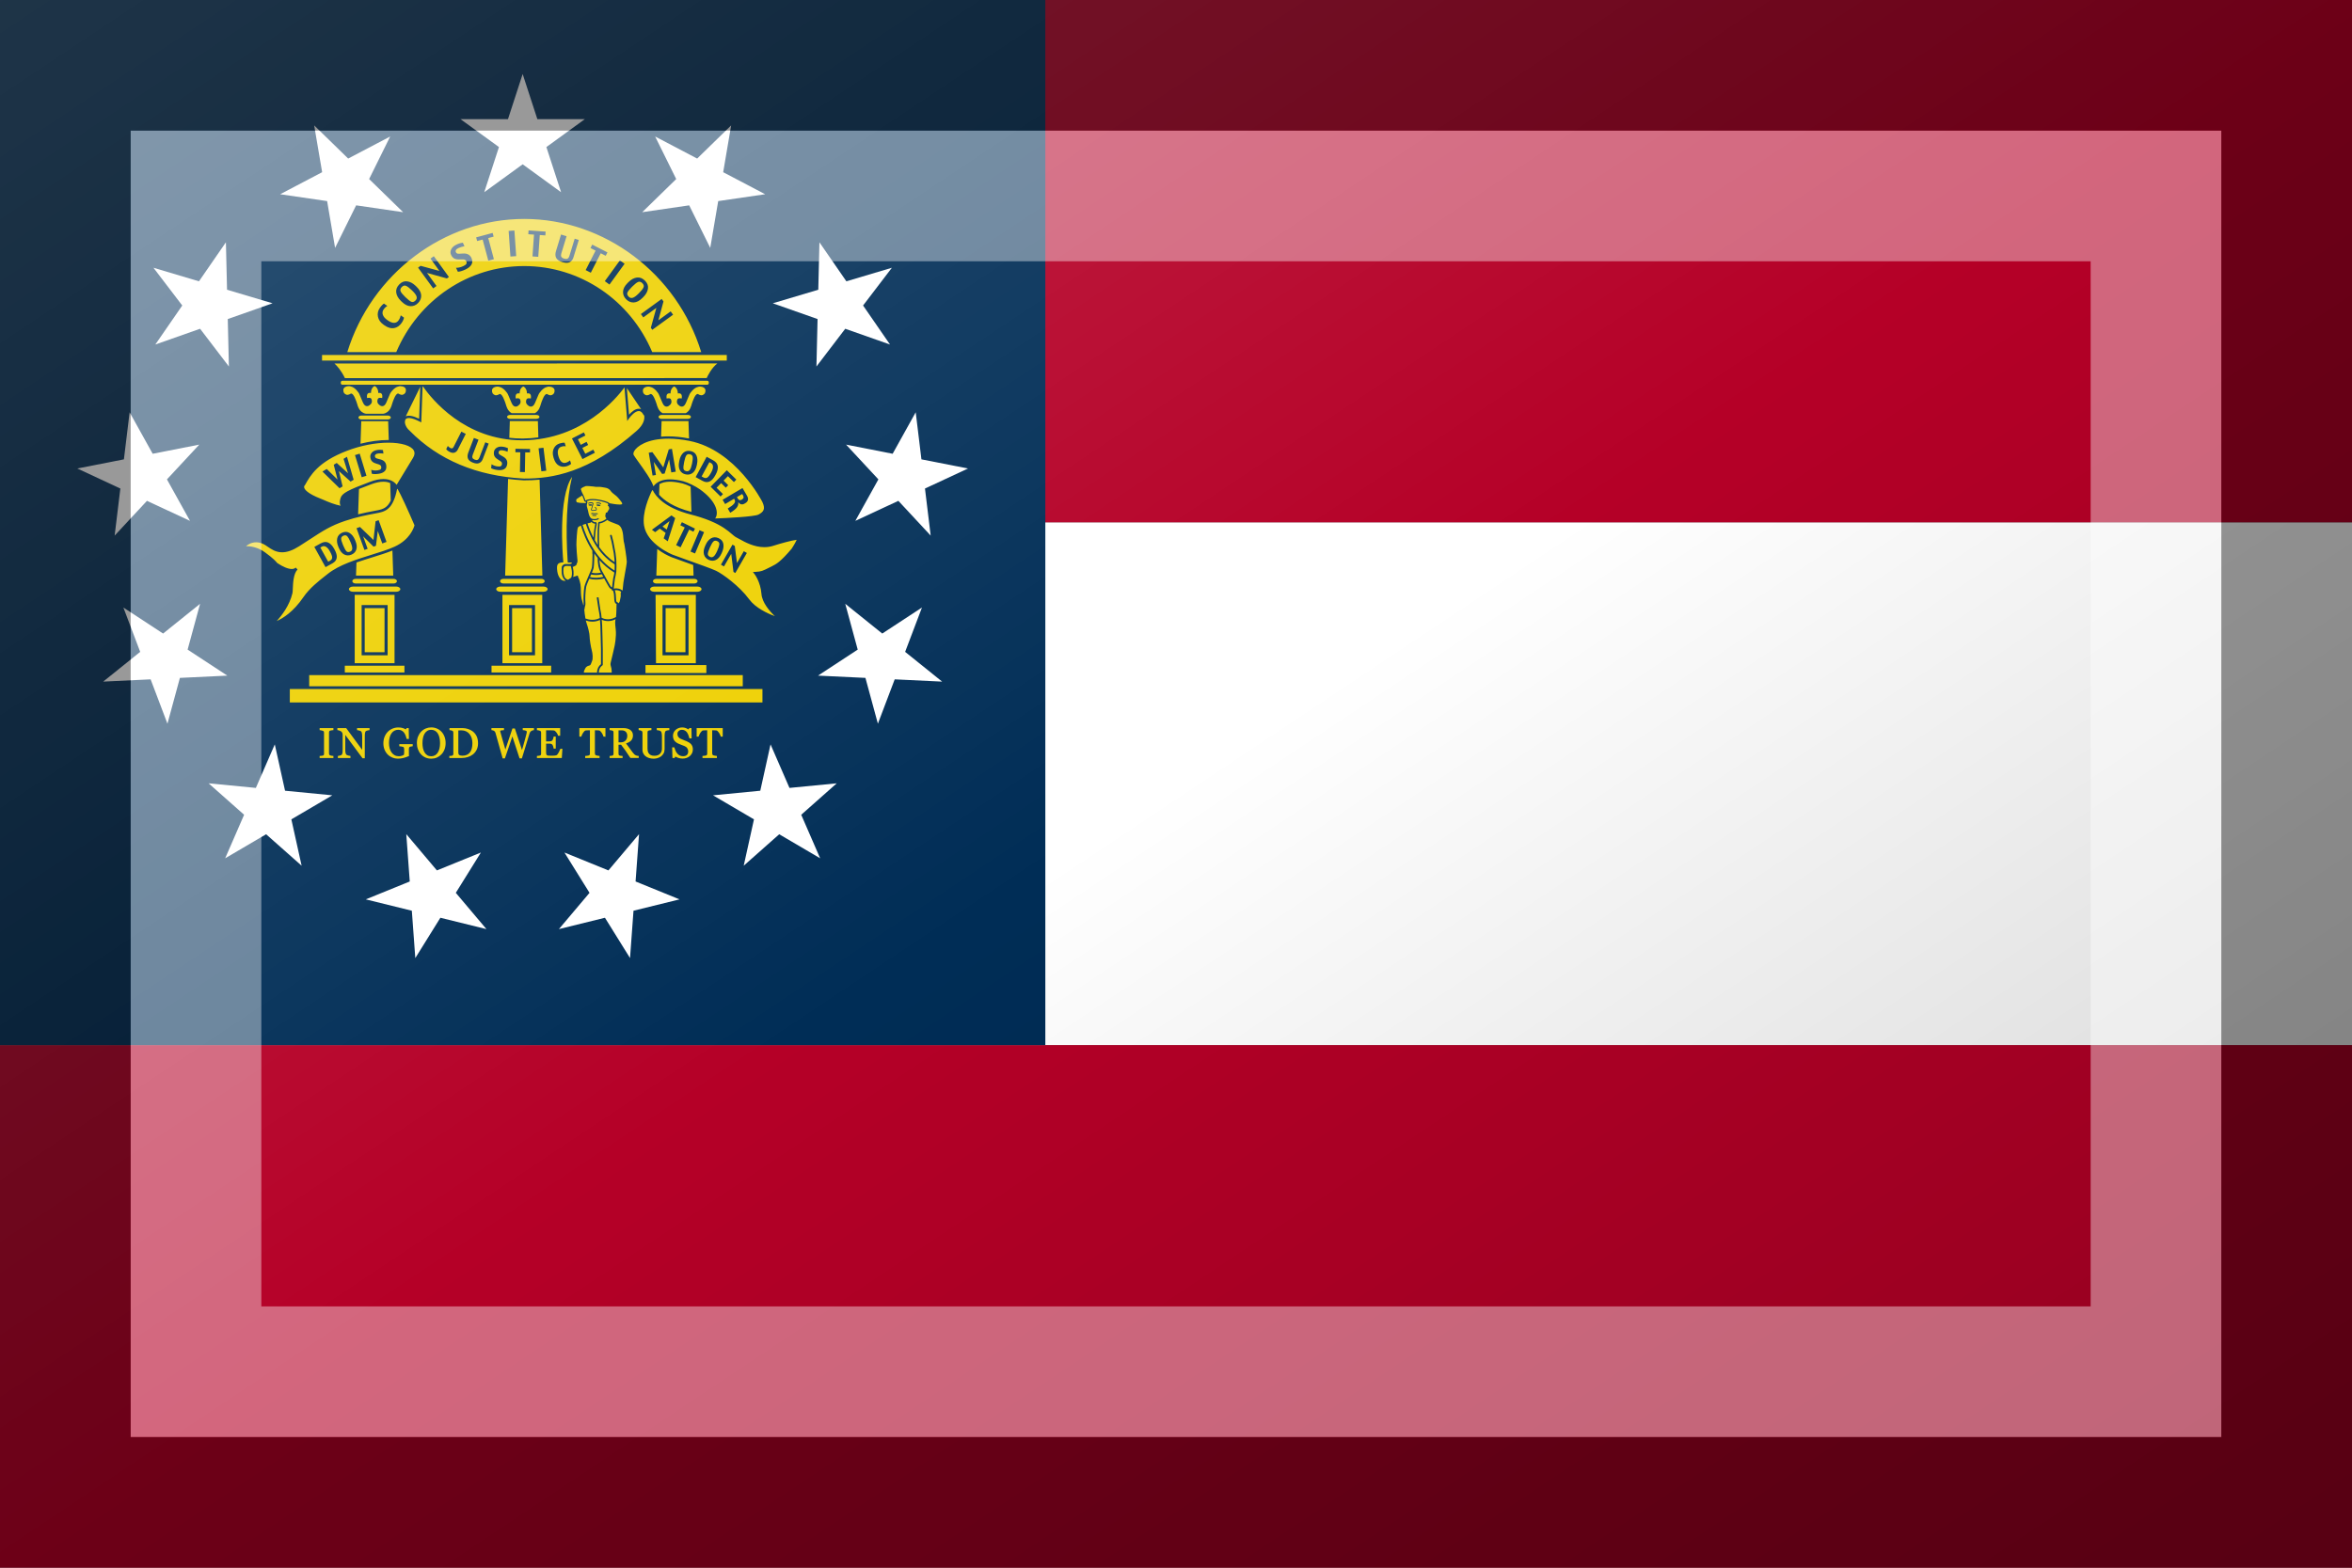 <?xml version="1.0"?>
<svg xmlns="http://www.w3.org/2000/svg" xmlns:xlink="http://www.w3.org/1999/xlink" version="1.1" width="540" height="360" viewBox="0 0 540 360">
<rect x="0" y="0" width="540" height="360" fill="#808080" stroke="none"/>
<!-- Generated by Kreative Vexillo v1.0 -->
<style>
.blue{fill:rgb(0,45,86);}
.red{fill:rgb(181,0,39);}
.white{fill:rgb(255,255,255);}
.yellow{fill:rgb(238,208,0);}
</style>
<defs>
<path id="seal" d="M 282.542 297.118 C 302.334 317.194 328.688 328.246 360.918 330.009 L 361.81 330.012 C 380.344 330.012 405.86 326.274 438.945 297.13 C 444.132 292.561 444.574 288.648 444.123 286.279 L 443.827 286.417 C 442.966 284.561 441.906 283.566 440.677 283.459 C 438.011 283.229 434.753 287.019 433.722 288.5 L 432.456 290.317 L 430.558 267.145 C 425.162 274.495 401.533 303.145 360.892 303.617 C 360.564 303.621 360.245 303.623 359.919 303.623 C 320.41 303.623 297.625 275.164 291.624 266.532 H 291.358 L 290.462 291.286 L 289.35 290.717 C 283.213 287.576 280.896 288.14 280.062 288.758 C 278.931 289.593 279.216 291.411 279.219 291.429 L 279.143 291.442 C 279.468 293.531 280.626 295.526 282.542 297.118 Z M 402.553 298.187 L 403.631 300.306 L 398.471 302.943 L 400.409 306.757 L 404.421 304.71 L 405.511 306.858 L 401.503 308.905 L 403.542 312.921 L 409.069 310.097 L 410.147 312.218 L 401.585 316.591 L 394.358 302.372 L 402.553 298.187 Z M 381.791 309.328 C 382.619 307.555 383.977 306.379 385.861 305.801 C 386.673 305.555 387.365 305.397 387.939 305.332 C 388.511 305.258 388.97 305.258 389.322 305.328 L 390.062 307.756 C 389.74 307.686 389.324 307.662 388.814 307.684 C 388.31 307.707 387.744 307.815 387.111 308.008 C 385.935 308.367 385.162 309.133 384.791 310.301 C 384.428 311.465 384.506 312.899 385.021 314.598 L 385.087 314.809 C 385.642 316.629 386.358 317.881 387.237 318.563 C 388.122 319.243 389.098 319.42 390.165 319.094 C 390.888 318.871 391.481 318.61 391.946 318.305 C 392.411 317.993 392.772 317.723 393.032 317.496 L 393.751 319.851 C 393.575 320.074 393.212 320.347 392.669 320.669 C 392.126 320.997 391.47 321.28 390.696 321.517 C 388.747 322.115 386.962 321.968 385.344 321.078 C 383.727 320.18 382.543 318.5 381.793 316.039 L 381.605 315.422 C 380.909 313.128 380.969 311.097 381.791 309.328 Z M 374.702 308.757 L 376.64 324.597 L 373.259 325.013 L 371.32 309.175 L 374.702 308.757 Z M 355.389 309.468 L 365.448 309.644 L 365.405 312.025 L 362.12 311.968 L 361.882 325.542 L 358.476 325.483 L 358.714 311.907 L 355.347 311.848 L 355.389 309.468 Z M 338.936 320.136 C 339.284 320.429 339.85 320.73 340.631 321.038 C 341.416 321.341 342.199 321.54 342.983 321.636 C 344.085 321.773 344.858 321.71 345.307 321.452 C 345.762 321.198 346.034 320.712 346.121 319.997 C 346.178 319.536 346.078 319.108 345.824 318.714 C 345.568 318.321 344.779 317.745 343.451 316.984 C 342.396 316.371 341.607 315.66 341.088 314.851 C 340.568 314.035 340.387 312.988 340.541 311.714 C 340.691 310.495 341.307 309.528 342.393 308.81 C 343.483 308.091 344.897 307.839 346.635 308.054 C 347.477 308.156 348.225 308.324 348.877 308.554 C 349.535 308.777 349.994 308.96 350.252 309.105 L 349.955 311.519 C 349.404 311.304 348.853 311.105 348.303 310.921 C 347.752 310.741 347.158 310.612 346.522 310.532 C 345.622 310.421 344.954 310.487 344.52 310.733 S 343.842 311.321 343.788 311.76 C 343.72 312.322 343.817 312.764 344.081 313.086 C 344.343 313.41 345.167 313.941 346.55 314.68 C 347.839 315.366 348.722 316.141 349.195 317.008 C 349.675 317.869 349.847 318.85 349.713 319.949 C 349.508 321.629 348.824 322.804 347.664 323.478 C 346.508 324.146 344.982 324.365 343.094 324.13 C 342.012 323.997 341.11 323.818 340.383 323.595 C 339.656 323.37 339.063 323.126 338.602 322.865 L 338.936 320.136 Z M 322.897 312.015 L 326.735 301.994 L 329.917 303.217 L 325.921 313.645 C 325.612 314.454 325.55 315.129 325.737 315.668 C 325.932 316.203 326.456 316.637 327.311 316.965 C 328.104 317.27 328.758 317.315 329.278 317.098 C 329.803 316.887 330.245 316.313 330.604 315.377 L 334.575 305.01 L 336.932 305.916 L 332.873 316.51 C 332.336 317.912 331.506 318.856 330.385 319.336 C 329.264 319.813 327.846 319.721 326.131 319.061 C 324.291 318.352 323.133 317.42 322.654 316.262 C 322.174 315.101 322.256 313.687 322.897 312.015 Z M 308.748 307.523 C 308.93 307.742 309.187 307.996 309.521 308.285 C 309.861 308.57 310.226 308.812 310.615 309.012 C 310.982 309.2 311.355 309.254 311.732 309.178 C 312.107 309.102 312.423 308.813 312.681 308.309 L 318.091 297.661 L 321.128 299.212 L 315.575 310.134 C 315.087 311.095 314.37 311.753 313.425 312.111 C 312.489 312.463 311.404 312.324 310.173 311.695 C 309.45 311.326 308.896 310.98 308.507 310.654 C 308.124 310.332 307.835 310.015 307.642 309.701 L 308.748 307.523 Z M 369.84 288.844 H 351.69 C 350.558 288.844 349.601 288.224 349.601 287.491 C 349.601 286.76 350.558 286.142 351.69 286.142 H 369.84 C 370.972 286.142 371.929 286.76 371.929 287.491 C 371.929 288.225 370.973 288.844 369.84 288.844 Z M 351.504 290.381 H 370.85 L 371.177 301.616 C 367.872 302.065 364.449 302.349 360.878 302.391 C 360.555 302.394 360.241 302.396 359.92 302.396 C 356.897 302.396 353.981 302.216 351.156 301.9 L 351.504 290.381 Z M 433.698 285.98 L 432.191 267.595 L 442.027 282.172 C 441.64 282.014 441.236 281.91 440.812 281.873 C 438.017 281.626 435.26 284.203 433.698 285.98 Z M 476.957 278.546 C 476.571 279.851 475.795 283.312 472.845 284.918 H 456.797 C 453.847 283.312 453.071 279.851 452.685 278.546 C 452.087 276.525 450.835 273.878 450.835 273.878 C 450.421 272.995 449.708 272.212 449.536 272.093 C 449.165 271.835 448.97 271.626 448.364 271.738 C 448.364 271.738 446.628 273.037 445.221 272.433 C 443.95 271.886 443.18 271.066 443.242 269.179 C 443.308 267.294 445.562 266.806 445.562 266.806 C 446.613 266.556 447.552 266.478 448.535 266.87 C 451.113 267.366 453.953 270.901 454.43 272.409 C 454.43 272.409 455.047 273.8 456.762 277.893 S 461.201 279.827 461.201 279.827 C 462.824 278.741 463.312 277.333 462.672 275.604 C 462.242 274.11 459.621 274.819 459.621 274.819 C 459.197 272.075 460.088 270.909 462.295 271.323 C 462.315 267.742 464.406 266.692 464.768 266.546 H 464.746 C 464.787 266.528 464.81 266.525 464.812 266.525 C 464.812 266.525 464.818 266.527 464.819 266.527 S 464.826 266.525 464.826 266.525 C 464.828 266.525 464.851 266.531 464.892 266.546 H 464.87 C 465.232 266.692 467.324 267.743 467.343 271.323 C 469.55 270.909 470.441 272.075 470.015 274.819 C 470.015 274.819 467.394 274.112 466.968 275.604 C 466.323 277.333 466.816 278.741 468.437 279.827 C 468.437 279.827 471.162 281.987 472.876 277.893 S 475.208 272.409 475.208 272.409 C 475.687 270.901 478.524 267.366 481.103 266.87 C 482.085 266.477 483.027 266.556 484.074 266.806 C 484.074 266.806 486.332 267.294 486.394 269.179 C 486.46 271.066 485.689 271.886 484.417 272.433 C 483.011 273.037 481.272 271.738 481.272 271.738 C 480.667 271.625 480.475 271.836 480.102 272.093 C 479.93 272.212 479.217 272.995 478.803 273.878 C 478.807 273.878 477.553 276.525 476.957 278.546 Z M 372.932 278.546 C 372.545 279.851 371.769 283.312 368.82 284.918 H 352.77 C 349.821 283.312 349.045 279.851 348.658 278.546 C 348.062 276.525 346.81 273.878 346.81 273.878 C 346.396 272.995 345.681 272.212 345.509 272.093 C 345.138 271.835 344.945 271.626 344.339 271.738 C 344.339 271.738 342.603 273.037 341.196 272.433 C 339.923 271.886 339.153 271.066 339.217 269.179 C 339.281 267.294 341.537 266.806 341.537 266.806 C 342.586 266.556 343.527 266.478 344.508 266.87 C 347.086 267.366 349.926 270.901 350.403 272.409 C 350.403 272.409 351.02 273.8 352.735 277.893 S 357.176 279.827 357.176 279.827 C 358.797 278.741 359.287 277.333 358.645 275.604 C 358.217 274.11 355.598 274.819 355.598 274.819 C 355.172 272.075 356.063 270.909 358.27 271.323 C 358.288 267.742 360.381 266.692 360.743 266.546 H 360.719 C 360.75 266.533 360.758 266.532 360.767 266.53 H 360.819 C 360.828 266.532 360.836 266.534 360.867 266.546 H 360.843 C 361.205 266.692 363.298 267.743 363.316 271.323 C 365.523 270.909 366.414 272.075 365.988 274.819 C 365.988 274.819 363.369 274.112 362.941 275.604 C 362.298 277.333 362.789 278.741 364.41 279.827 C 364.41 279.827 367.137 281.987 368.851 277.893 S 371.183 272.409 371.183 272.409 C 371.66 270.901 374.499 267.366 377.078 266.87 C 378.058 266.477 379 266.556 380.049 266.806 C 380.049 266.806 382.305 267.294 382.369 269.179 C 382.433 271.066 381.664 271.886 380.39 272.433 C 378.984 273.037 377.247 271.738 377.247 271.738 C 376.642 271.625 376.448 271.836 376.077 272.093 C 375.905 272.212 375.19 272.995 374.776 273.878 C 374.78 273.878 373.528 276.525 372.932 278.546 Z M 483.748 328.552 L 489.078 318.71 L 490.197 319.319 C 491.064 319.792 491.533 320.571 491.597 321.659 C 491.661 322.745 491.279 324.055 490.447 325.593 L 490.24 325.974 C 489.244 327.814 488.353 328.947 487.568 329.37 C 486.787 329.786 485.97 329.763 485.121 329.3 L 483.748 328.552 Z M 456.153 290.381 H 474.675 L 475.07 302.382 C 470.019 301.415 465.201 300.911 460.751 300.911 C 459.001 300.911 457.349 300.988 455.787 301.125 L 456.153 290.381 Z M 279.747 287.119 L 289.761 266.695 L 288.963 288.748 C 284.718 286.723 281.692 286.196 279.747 287.119 Z M 475.616 313.242 C 476.802 313.484 477.456 314.103 477.581 315.099 C 477.706 316.097 477.573 317.558 477.183 319.486 L 477.097 319.91 C 476.691 321.908 476.183 323.293 475.577 324.07 C 474.975 324.845 474.198 325.136 473.241 324.941 C 472.077 324.705 471.415 324.152 471.257 323.285 S 471.237 320.91 471.675 318.762 L 471.753 318.379 C 472.187 316.244 472.663 314.799 473.185 314.041 C 473.713 313.285 474.522 313.019 475.616 313.242 Z M 508.545 343.589 L 508.076 342.792 L 511.703 340.651 L 512.267 341.612 C 512.613 342.2 512.747 342.719 512.669 343.171 C 512.591 343.62 512.255 344.023 511.661 344.372 L 511.288 344.593 C 510.755 344.905 510.267 344.993 509.823 344.851 S 508.956 344.289 508.545 343.589 Z M 470.69 333.422 C 472.174 333.804 474.167 334.605 476.161 335.575 L 476.734 353.005 C 476.685 352.992 476.639 352.98 476.59 352.967 C 464.232 349.783 457.769 344.967 454.422 341.146 L 454.672 333.824 C 458.293 331.778 463.678 331.642 470.69 333.422 Z M 272.019 457.356 V 410.189 H 244.565 V 457.356 H 272.019 Z M 249.332 417.253 H 267.255 V 451.908 H 249.332 V 417.253 Z M 479.754 457.356 V 410.189 H 451.993 L 452.292 457.356 H 479.754 Z M 456.791 417.253 H 474.716 V 451.908 H 456.791 V 417.253 Z M 458.913 419.375 H 472.594 V 449.786 H 458.913 V 419.375 Z M 445.042 458.627 H 487.009 V 464.145 H 445.042 V 458.627 Z M 477.938 389.617 L 478.179 396.929 H 452.522 L 453.147 378.557 C 456.708 381.26 460.407 383.197 463.053 384.242 C 464.671 384.881 468.467 386.235 472.863 387.803 C 474.499 388.387 476.218 389.001 477.938 389.617 Z M 452.487 399.17 H 478.659 C 479.909 399.17 480.965 399.906 480.965 400.777 C 480.965 401.647 479.909 402.382 478.659 402.382 H 452.487 C 451.237 402.382 450.181 401.647 450.181 400.777 C 450.181 399.906 451.237 399.17 452.487 399.17 Z M 243.301 404.504 H 245.205 H 271.377 H 273.283 C 274.758 404.504 276.003 405.319 276.003 406.285 C 276.003 407.251 274.757 408.068 273.283 408.068 H 243.301 C 241.826 408.068 240.581 407.252 240.581 406.285 C 240.581 405.319 241.827 404.504 243.301 404.504 Z M 474.286 288.844 H 456.136 C 455.004 288.844 454.047 288.224 454.047 287.491 C 454.047 286.76 455.004 286.142 456.136 286.142 H 474.286 C 475.418 286.142 476.375 286.76 476.375 287.491 C 476.374 288.225 475.418 288.844 474.286 288.844 Z M 213.18 465.574 H 512.114 V 473.238 H 213.18 V 465.574 Z M 251.454 419.375 H 265.133 V 449.786 H 251.454 V 419.375 Z M 245.206 399.17 H 271.378 C 272.628 399.17 273.684 399.906 273.684 400.777 C 273.684 401.647 272.628 402.382 271.378 402.382 H 245.206 C 243.956 402.382 242.9 401.647 242.9 400.777 C 242.899 399.906 243.956 399.17 245.206 399.17 Z M 270.428 278.234 C 269.963 279.808 268.937 284.529 264.199 285.333 H 252.385 C 247.648 284.529 246.622 279.809 246.156 278.234 C 245.56 276.213 244.306 273.566 244.306 273.566 C 243.892 272.683 243.179 271.9 243.007 271.781 C 242.636 271.523 242.443 271.314 241.837 271.426 C 241.837 271.426 240.099 272.725 238.692 272.121 C 237.421 271.574 236.651 270.754 236.715 268.867 C 236.777 266.982 239.035 266.494 239.035 266.494 C 240.084 266.244 241.023 266.166 242.006 266.558 C 244.584 267.054 247.424 270.589 247.901 272.097 C 247.901 272.097 248.518 273.488 250.233 277.581 S 254.672 279.515 254.672 279.515 C 256.295 278.429 256.785 277.021 256.141 275.292 C 255.715 273.798 253.094 274.507 253.094 274.507 C 252.668 271.763 253.559 270.597 255.766 271.011 C 255.786 267.43 257.877 266.38 258.239 266.234 H 258.217 C 258.258 266.216 258.281 266.213 258.281 266.213 C 258.281 266.213 258.287 266.215 258.289 266.215 C 258.29 266.215 258.297 266.213 258.297 266.213 C 258.301 266.213 258.322 266.219 258.363 266.234 H 258.34 C 258.703 266.38 260.795 267.431 260.815 271.011 C 263.022 270.597 263.913 271.763 263.487 274.507 C 263.487 274.507 260.868 273.8 260.438 275.292 C 259.797 277.021 260.286 278.429 261.909 279.515 C 261.909 279.515 264.634 281.675 266.348 277.581 S 268.68 272.097 268.68 272.097 C 269.157 270.589 271.996 267.054 274.575 266.558 C 275.557 266.165 276.497 266.244 277.548 266.494 C 277.548 266.494 279.804 266.982 279.868 268.867 C 279.93 270.754 279.161 271.574 277.889 272.121 C 276.483 272.725 274.746 271.426 274.746 271.426 C 274.141 271.313 273.945 271.524 273.574 271.781 C 273.402 271.9 272.689 272.683 272.275 273.566 C 272.278 273.566 271.026 276.212 270.428 278.234 Z M 267.368 290.485 C 267.454 290.485 267.535 290.471 267.619 290.466 L 268.045 303.425 C 267.954 303.425 267.866 303.421 267.775 303.421 C 261.69 303.421 255.105 304.322 248.564 305.984 L 249.092 290.476 C 249.134 290.477 249.174 290.485 249.217 290.485 H 267.368 Z M 234.971 264.216 V 263.654 C 234.971 263.067 235.418 262.59 235.967 262.59 H 487.703 C 488.252 262.59 488.699 263.068 488.699 263.654 V 264.216 C 488.699 264.803 488.252 265.28 487.703 265.28 H 235.967 C 235.418 265.281 234.971 264.803 234.971 264.216 Z M 270.552 379.651 L 271.12 396.929 H 245.464 L 245.772 387.894 C 249.434 386.606 253.157 385.447 256.718 384.342 C 261.723 382.789 266.486 381.305 270.552 379.651 Z M 237.797 260.744 C 235.227 255.401 232.381 252.275 230.588 250.67 L 494.567 250.652 C 490.703 253.558 487.969 259.093 487.217 260.734 L 237.797 260.744 Z M 237.735 459.053 H 278.849 V 463.72 H 237.735 V 459.053 Z M 460.75 302.503 C 446.052 302.503 439.096 307.858 437.302 311.023 C 436.668 312.142 436.532 313.166 436.93 313.831 C 437.57 314.898 438.868 316.703 440.373 318.793 C 444.106 323.98 449.029 330.817 450.519 335.346 C 452.928 332.179 456.751 330.576 461.914 330.576 C 464.593 330.576 467.678 331.015 471.084 331.88 C 474.227 332.69 479.505 335.258 482.614 337.489 C 492.756 344.773 495.112 351.711 493.935 355.775 C 493.739 356.452 493.444 357.049 493.072 357.546 C 501.125 357.279 520.235 356.296 522.981 354.828 C 526.471 352.962 527.924 351.022 525.607 346.124 C 525.44 345.77 507.428 310.42 475.392 304.055 C 470.211 303.026 465.285 302.503 460.75 302.503 Z M 462.834 325.775 L 461.326 316.742 L 458.258 326.543 L 456.52 326.836 L 450.733 318.52 L 452.241 327.553 L 449.917 327.944 L 447.292 312.204 L 449.782 311.786 L 457.3 322.309 L 461.079 309.891 L 463.284 309.522 L 465.909 325.26 L 462.834 325.775 Z M 511.928 336.554 L 514.949 341.695 C 515.685 342.949 515.92 344.002 515.656 344.859 C 515.394 345.718 514.849 346.394 514.019 346.886 L 513.273 347.325 C 512.492 347.786 511.73 347.929 510.99 347.753 C 510.25 347.575 509.568 347.056 508.949 346.194 C 509.232 347.411 508.969 348.604 508.162 349.772 C 507.365 350.944 505.799 352.217 503.467 353.594 L 501.756 350.686 C 503.955 349.358 505.416 348.223 506.137 347.284 C 506.869 346.346 506.992 345.468 506.512 344.649 L 506.104 343.956 L 499.942 347.597 L 498.213 344.652 L 511.928 336.554 Z M 507.67 330.738 L 506.006 332.435 L 501.875 328.365 L 498.881 331.42 L 502.088 334.582 L 500.404 336.303 L 497.193 333.141 L 494.045 336.354 L 498.469 340.713 L 496.805 342.41 L 489.95 335.656 L 501.108 324.273 L 507.67 330.738 Z M 491.584 317.367 C 493.58 318.453 494.68 319.836 494.883 321.51 C 495.096 323.182 494.637 325.059 493.51 327.141 L 493.201 327.707 C 491.971 329.98 490.627 331.437 489.174 332.072 C 487.725 332.711 486.162 332.576 484.49 331.664 L 479.619 329.014 L 487.217 314.991 L 491.584 317.367 Z M 480.178 314.14 C 480.899 315.798 481.033 317.74 480.58 319.964 L 480.412 320.804 C 479.91 323.269 478.971 325.038 477.596 326.111 C 476.221 327.175 474.619 327.521 472.793 327.148 C 470.986 326.781 469.654 325.836 468.797 324.316 C 467.942 322.789 467.76 320.81 468.254 318.378 L 468.436 317.485 C 468.895 315.219 469.791 313.479 471.122 312.26 C 472.46 311.043 474.136 310.641 476.153 311.053 C 478.123 311.455 479.465 312.484 480.178 314.14 Z M 428.158 408.21 C 427.887 408.747 427.917 410.439 427.989 411.013 C 427.915 411.791 427.762 412.438 427.639 412.957 C 427.55 413.335 427.472 413.662 427.449 413.918 C 427.348 415.03 426.828 415.685 426.284 416.081 L 426.121 415.522 L 425.775 415.439 C 424.874 415.223 424.761 414.388 424.689 412.231 C 424.639 410.736 424.569 408.903 423.883 407.022 C 425.669 406.828 427.144 407.203 428.435 408.179 C 428.377 408.168 428.317 408.154 428.269 408.154 C 428.192 408.153 428.175 408.175 428.158 408.21 Z M 267.368 289.26 H 249.218 C 248.086 289.26 247.129 288.641 247.129 287.909 C 247.129 287.176 248.086 286.556 249.218 286.556 H 267.368 C 268.5 286.556 269.457 287.176 269.457 287.909 C 269.456 288.642 268.5 289.26 267.368 289.26 Z M 450.963 404.504 H 452.486 H 478.658 H 480.945 C 482.42 404.504 483.665 405.319 483.665 406.285 C 483.665 407.251 482.419 408.068 480.945 408.068 H 450.963 C 449.488 408.068 448.243 407.252 448.243 406.285 C 448.243 405.319 449.489 404.504 450.963 404.504 Z M 229.675 521.288 L 229.874 521.293 V 522.708 H 220.376 V 521.303 L 221.674 521.204 C 222.241 521.161 222.513 521.094 222.642 521.046 C 222.912 520.938 223.11 520.795 223.228 520.622 C 223.345 520.44 223.405 520.176 223.405 519.841 V 505.201 C 223.405 504.902 223.359 504.654 223.268 504.462 C 223.185 504.282 222.973 504.126 222.638 503.994 C 222.355 503.882 222.002 503.78 221.588 503.691 C 221.177 503.589 220.836 503.529 220.566 503.509 L 220.377 503.495 V 502.091 H 229.873 V 503.503 L 229.676 503.509 C 229.394 503.518 229.058 503.555 228.649 503.622 C 228.262 503.674 227.914 503.748 227.61 503.842 C 227.309 503.937 227.106 504.088 227.009 504.29 C 226.899 504.52 226.843 504.778 226.843 505.057 V 519.682 C 226.843 519.964 226.9 520.207 227.018 520.428 C 227.134 520.619 227.341 520.783 227.628 520.905 C 227.803 520.974 228.11 521.055 228.56 521.151 C 228.996 521.234 229.373 521.28 229.675 521.288 Z M 246.162 502.092 H 254.779 V 503.51 H 254.575 C 254.332 503.519 253.936 503.594 253.402 503.732 C 252.879 503.865 252.502 504.005 252.282 504.147 C 251.993 504.349 251.787 504.764 251.675 505.379 C 251.563 506.034 251.508 506.861 251.508 507.905 V 522.906 H 249.963 L 238.036 506.788 V 516.593 C 238.036 517.739 238.107 518.629 238.246 519.239 C 238.384 519.818 238.592 520.233 238.863 520.471 C 239 520.602 239.326 520.796 240.133 521.011 C 240.959 521.23 241.299 521.282 241.439 521.287 L 241.636 521.294 V 522.707 H 232.948 V 521.302 L 233.136 521.288 C 233.309 521.275 233.668 521.219 234.394 521.025 C 235.11 520.822 235.364 520.689 235.45 520.612 C 235.754 520.368 235.954 520.01 236.07 519.51 C 236.188 518.972 236.248 518.043 236.248 516.749 V 506.796 C 236.248 506.385 236.175 505.966 236.033 505.55 C 235.891 505.146 235.703 504.834 235.474 504.624 C 235.156 504.329 234.71 504.075 234.149 503.868 C 233.59 503.648 233.137 503.528 232.8 503.51 L 232.607 503.499 V 502.092 H 238.674 L 238.736 502.175 L 249.719 517.085 V 508.093 C 249.719 506.937 249.644 506.042 249.496 505.434 C 249.358 504.849 249.164 504.462 248.921 504.282 C 248.687 504.122 248.266 503.954 247.678 503.787 C 247.094 503.621 246.648 503.528 246.354 503.509 L 246.163 503.497 V 502.092 Z M 201.625 409.051 C 199.616 417.605 194.165 424.579 190.782 428.253 C 194.961 426.442 202.197 422.05 209.204 411.769 C 213.372 405.652 219.867 400.561 224.164 397.191 C 224.808 396.687 225.403 396.22 225.933 395.795 C 233.752 389.525 245.661 385.83 256.167 382.568 C 262.073 380.735 267.651 379.004 272.046 376.993 C 282.799 372.073 285.377 363.786 285.776 362.221 C 281.388 351.973 276.306 340.882 274.021 337.015 L 273.737 337.484 C 271.153 350.211 266.444 351.94 263.567 352.989 C 262.467 353.389 260.594 353.741 258.002 354.228 C 253.279 355.115 246.141 356.455 237.884 359.224 C 228.043 362.524 222.606 366.074 213.598 371.953 C 211.389 373.395 208.967 374.975 206.216 376.726 C 201.841 379.51 198.011 380.863 194.508 380.863 C 190.174 380.863 187.185 378.809 184.548 376.998 C 183.334 376.164 182.187 375.376 181.052 374.904 C 179.552 374.281 178.056 373.965 176.604 373.965 C 173.497 373.965 171.095 375.402 169.623 376.613 C 172.301 376.616 177.51 377.16 182.49 380.739 C 188.548 385.091 190.56 387.493 191.088 388.218 L 191.1 388.227 C 195.08 390.903 198.639 392.375 201.124 392.375 C 202.297 392.375 203.187 392.055 203.845 391.395 L 205.159 392.707 C 202.323 395.55 202.05 402.001 201.887 405.855 C 201.825 407.327 201.78 408.39 201.625 409.051 Z M 248.188 363.398 L 257.493 372.371 L 258.952 359.473 L 261.052 358.705 L 266.495 373.701 L 263.567 374.769 L 260.444 366.164 L 259.208 376.361 L 257.55 376.965 L 250.349 369.848 L 253.474 378.453 L 251.261 379.262 L 245.816 364.266 L 248.188 363.398 Z M 232.524 371.16 C 232.94 369.398 234.092 368.113 235.987 367.308 C 237.839 366.519 239.526 366.605 241.051 367.566 C 242.58 368.523 243.789 370.046 244.674 372.136 L 245.008 372.925 C 245.988 375.241 246.215 377.234 245.686 378.898 C 245.155 380.558 244.03 381.752 242.315 382.482 C 240.618 383.205 238.987 383.183 237.42 382.416 C 235.852 381.645 234.584 380.115 233.615 377.83 L 233.261 376.992 C 232.362 374.863 232.116 372.919 232.524 371.16 Z M 221.073 374.736 C 223.059 373.632 224.811 373.445 226.331 374.174 C 227.851 374.895 229.185 376.289 230.331 378.362 L 230.643 378.926 C 231.893 381.19 232.397 383.108 232.151 384.678 C 231.911 386.246 230.96 387.492 229.294 388.418 L 224.448 391.109 L 216.725 377.15 L 221.073 374.736 Z M 325.717 504.21 C 324.832 503.563 323.779 503.045 322.589 502.671 C 321.397 502.287 320.169 502.093 318.941 502.093 H 309.917 V 503.495 L 310.105 503.51 C 310.345 503.529 310.635 503.571 310.965 503.635 C 311.293 503.699 311.596 503.799 311.871 503.934 C 312.142 504.06 312.324 504.23 312.412 504.443 C 312.513 504.672 312.564 504.936 312.564 505.23 V 519.812 C 312.564 520.118 312.505 520.383 312.39 520.6 C 312.286 520.797 312.119 520.944 311.871 521.053 C 311.788 521.092 311.579 521.152 311.052 521.219 C 310.643 521.265 310.292 521.288 310.009 521.288 H 309.805 V 522.708 H 318.372 C 319.77 522.708 321.145 522.504 322.459 522.102 C 323.777 521.698 324.98 521.078 326.036 520.259 C 327.09 519.438 327.957 518.37 328.612 517.085 C 329.269 515.8 329.601 514.265 329.601 512.522 C 329.599 510.646 329.252 508.992 328.57 507.604 C 327.883 506.212 326.923 505.07 325.717 504.21 Z M 325.301 516.102 C 325.044 517.114 324.624 518.019 324.053 518.793 C 323.517 519.523 322.806 520.101 321.939 520.51 C 321.071 520.922 320.039 521.131 318.87 521.131 C 317.872 521.131 317.13 520.975 316.662 520.667 C 316.223 520.376 315.999 519.83 315.999 519.042 V 503.702 C 316.176 503.697 316.395 503.691 316.659 503.685 L 316.884 503.68 C 317.373 503.662 317.812 503.653 318.201 503.653 C 319.331 503.653 320.369 503.871 321.286 504.302 C 322.211 504.734 323.001 505.335 323.635 506.087 C 324.305 506.878 324.823 507.823 325.175 508.896 C 325.526 509.962 325.704 511.177 325.704 512.506 C 325.705 513.858 325.569 515.067 325.301 516.102 Z M 361.432 183.471 C 399.861 183.471 434.457 206.749 449.683 242.81 L 483.457 242.793 C 466.815 188.693 416.755 150.981 361.432 150.981 C 306.174 150.981 256.134 188.7 239.456 242.811 H 273.205 C 288.461 206.75 323.048 183.471 361.432 183.471 Z M 456.19 206.166 L 457.444 207.895 L 453.924 220.881 L 462.404 214.721 L 464.072 217.02 L 449.744 227.428 L 448.738 226.041 L 452.531 212.332 L 443.529 218.873 L 441.861 216.574 L 456.19 206.166 Z M 433.342 194.521 C 435.156 192.707 437.076 191.667 439.1 191.402 C 441.131 191.14 442.998 191.863 444.702 193.568 C 446.368 195.232 447.046 197.072 446.737 199.086 C 446.432 201.106 445.389 203.006 443.608 204.787 L 442.936 205.459 C 440.959 207.434 438.983 208.473 437.002 208.57 C 435.025 208.666 433.268 207.941 431.725 206.398 C 430.198 204.871 429.479 203.117 429.565 201.136 C 429.659 199.15 430.682 197.183 432.627 195.236 L 433.342 194.521 Z M 430.631 181.898 L 420.221 196.226 L 416.994 193.88 L 427.404 179.554 L 430.631 181.898 Z M 407.12 171.046 L 408.319 168.692 L 418.819 174.042 L 417.62 176.396 L 414.19 174.648 L 407.346 188.074 L 403.791 186.263 L 410.633 172.835 L 407.12 171.046 Z M 383.34 173.117 L 386.822 161.724 L 390.638 162.892 L 387.013 174.744 C 386.732 175.664 386.728 176.418 386.997 177.008 C 387.274 177.594 387.927 178.043 388.954 178.356 C 389.903 178.645 390.669 178.657 391.251 178.383 C 391.841 178.113 392.298 177.447 392.622 176.385 L 396.227 164.602 L 399.055 165.465 L 395.371 177.508 C 394.885 179.102 394.012 180.201 392.756 180.807 C 391.5 181.407 389.844 181.391 387.787 180.762 C 385.58 180.086 384.141 179.117 383.473 177.858 C 382.803 176.597 382.76 175.017 383.34 173.117 Z M 364.43 158.888 L 376.184 159.71 L 375.998 162.345 L 372.158 162.075 L 371.107 177.108 L 367.127 176.829 L 368.178 161.796 L 364.244 161.523 L 364.43 158.888 Z M 354.668 158.962 L 355.904 176.63 L 351.924 176.907 L 350.688 159.241 L 354.668 158.962 Z M 339.661 160.63 L 340.345 163.181 L 336.626 164.177 L 340.526 178.734 L 336.671 179.765 L 332.773 165.21 L 328.964 166.23 L 328.28 163.679 L 339.661 160.63 Z M 311.108 171.896 C 311.768 170.552 313.026 169.447 314.883 168.582 C 315.783 168.162 316.627 167.859 317.412 167.674 C 318.201 167.479 318.767 167.369 319.111 167.348 L 320.252 169.793 C 319.572 169.93 318.906 170.082 318.25 170.248 C 317.596 170.416 316.928 170.66 316.246 170.977 C 315.281 171.426 314.656 171.899 314.369 172.395 S 314.045 173.364 314.252 173.809 C 314.518 174.377 314.877 174.731 315.33 174.873 C 315.785 175.016 316.922 175.008 318.738 174.852 C 320.429 174.702 321.767 174.889 322.756 175.413 C 323.746 175.927 324.502 176.739 325.022 177.852 C 325.815 179.555 325.834 181.079 325.081 182.422 C 324.323 183.76 322.933 184.899 320.913 185.842 C 319.757 186.381 318.749 186.768 317.893 187.004 C 317.036 187.238 316.299 187.375 315.686 187.41 L 314.397 184.644 C 314.917 184.705 315.659 184.64 316.624 184.449 C 317.585 184.25 318.483 183.957 319.321 183.566 C 320.499 183.017 321.233 182.484 321.528 181.968 C 321.829 181.447 321.811 180.825 321.473 180.101 C 321.256 179.634 320.901 179.292 320.414 179.081 C 319.926 178.866 318.795 178.811 317.021 178.913 C 315.605 178.987 314.396 178.804 313.398 178.362 C 312.396 177.917 311.591 177.048 310.99 175.757 C 310.416 174.523 310.456 173.236 311.108 171.896 Z M 289.975 183.308 L 302.963 186.826 L 296.803 178.347 L 299.1 176.677 L 309.51 191.005 L 308.123 192.013 L 294.416 188.22 L 300.955 197.22 L 298.656 198.89 L 288.248 184.562 L 289.975 183.308 Z M 275.256 196.152 C 276.891 194.457 278.719 193.748 280.738 194.023 C 282.761 194.293 284.679 195.3 286.492 197.05 L 287.178 197.71 C 289.186 199.651 290.258 201.61 290.393 203.589 C 290.522 205.562 289.827 207.333 288.311 208.905 C 286.811 210.456 285.069 211.206 283.088 211.153 C 281.1 211.092 279.115 210.108 277.135 208.194 L 276.408 207.493 C 274.562 205.71 273.488 203.809 273.187 201.79 C 272.893 199.765 273.582 197.886 275.256 196.152 Z M 265.104 224.373 L 264.518 223.963 C 262.338 222.438 261.026 220.586 260.58 218.412 C 260.141 216.232 260.58 214.197 261.906 212.305 C 262.474 211.493 262.998 210.846 263.476 210.369 C 263.947 209.887 264.365 209.549 264.73 209.355 L 267.037 210.97 C 266.697 211.144 266.305 211.425 265.857 211.82 C 265.414 212.207 264.97 212.718 264.525 213.351 C 263.701 214.531 263.511 215.775 263.963 217.083 C 264.416 218.386 265.451 219.601 267.067 220.731 L 267.268 220.874 C 268.998 222.085 270.493 222.673 271.75 222.636 C 273.012 222.593 274.018 222.036 274.768 220.968 C 275.274 220.243 275.637 219.575 275.854 218.964 C 276.067 218.347 276.213 217.843 276.297 217.452 L 278.537 219.02 C 278.527 219.348 278.383 219.854 278.103 220.538 C 277.832 221.226 277.423 221.958 276.88 222.733 C 275.513 224.688 273.792 225.862 271.722 226.256 C 269.651 226.638 267.444 226.011 265.104 224.373 Z M 275.29 513.186 H 284.546 V 514.61 L 284.366 514.631 C 284.142 514.658 283.837 514.707 283.452 514.772 C 283.093 514.826 282.802 514.906 282.582 515.011 C 282.342 515.131 282.172 515.301 282.065 515.527 C 281.966 515.75 281.915 516.028 281.915 516.35 V 517.916 C 281.915 519.054 281.919 519.822 281.929 520.22 C 281.948 520.611 281.968 520.937 281.987 521.192 L 281.998 521.335 L 281.868 521.394 C 280.599 521.966 279.319 522.411 278.063 522.717 C 276.804 523.021 275.548 523.176 274.33 523.178 H 274.33 C 273.02 523.178 271.741 522.928 270.527 522.437 C 269.311 521.944 268.235 521.234 267.33 520.327 C 266.416 519.413 265.678 518.284 265.137 516.972 C 264.598 515.66 264.325 514.177 264.325 512.564 C 264.325 511.009 264.583 509.547 265.093 508.217 C 265.613 506.878 266.355 505.7 267.298 504.717 C 268.214 503.752 269.319 502.993 270.581 502.463 C 271.852 501.924 273.228 501.651 274.672 501.651 C 275.828 501.651 276.85 501.793 277.708 502.073 C 278.489 502.328 279.194 502.635 279.807 502.986 L 280.346 502.092 H 281.799 L 281.935 509.563 H 280.403 L 280.363 509.41 C 280.168 508.65 279.922 507.887 279.631 507.14 C 279.347 506.406 278.974 505.739 278.523 505.156 C 278.077 504.583 277.525 504.122 276.883 503.786 C 276.251 503.444 275.479 503.27 274.587 503.268 C 273.611 503.268 272.729 503.471 271.965 503.872 C 271.196 504.266 270.523 504.862 269.96 505.646 C 269.397 506.412 268.958 507.381 268.653 508.528 C 268.345 509.686 268.189 510.996 268.189 512.421 C 268.189 513.679 268.34 514.883 268.639 515.999 C 268.943 517.101 269.388 518.066 269.959 518.867 C 270.525 519.684 271.243 520.334 272.094 520.801 C 272.942 521.267 273.919 521.503 274.998 521.503 C 275.801 521.503 276.542 521.378 277.202 521.131 C 277.826 520.901 278.277 520.66 278.547 520.413 C 278.614 519.954 278.648 519.496 278.65 519.015 C 278.66 518.51 278.664 518.085 278.664 517.735 V 516.624 C 278.664 516.245 278.612 515.924 278.505 515.642 C 278.417 515.377 278.236 515.194 277.949 515.075 C 277.654 514.941 277.244 514.841 276.723 514.775 C 276.197 514.701 275.781 514.655 275.483 514.635 L 275.292 514.623 V 513.186 Z M 501.096 248.648 H 222.036 V 244.809 H 501.096 V 248.648 Z M 221.165 343.928 L 222.628 344.522 C 226.456 346.225 230.724 347.949 234.908 348.779 C 233.867 347.265 234.288 345.195 234.843 343.362 C 235.805 340.179 240.025 337.881 255.362 332.188 C 258.683 330.956 261.709 330.331 264.357 330.331 C 269.606 330.331 272.258 332.718 273.46 334.354 C 275.544 330.91 281.181 321.603 284.741 315.787 C 285.934 313.838 286.119 312.1 285.292 310.622 C 283.445 307.326 276.732 305.278 267.775 305.278 C 258.747 305.278 248.577 307.278 239.138 310.909 C 219.18 318.588 214.044 327.771 210.295 334.476 L 210.214 334.621 L 210.089 334.728 C 210.044 334.77 209.543 335.265 209.709 336.145 C 209.96 337.474 211.782 340.251 221.165 343.928 Z M 256.366 312.121 C 257.233 311.144 258.536 310.533 260.268 310.289 C 261.108 310.17 261.873 310.137 262.561 310.189 C 263.256 310.234 263.747 310.293 264.034 310.367 L 264.372 312.775 C 263.782 312.709 263.198 312.66 262.62 312.627 S 261.436 312.625 260.802 312.713 C 259.902 312.84 259.273 313.078 258.917 313.426 C 258.562 313.776 258.415 314.17 258.476 314.61 C 258.554 315.169 258.763 315.571 259.101 315.815 S 260.371 316.36 261.898 316.713 C 263.32 317.039 264.373 317.561 265.052 318.275 C 265.738 318.984 266.159 319.886 266.312 320.982 C 266.546 322.658 266.191 323.972 265.246 324.923 C 264.299 325.868 262.883 326.474 260.998 326.739 C 259.92 326.889 259.0 326.952 258.24 326.925 C 257.48 326.896 256.845 326.816 256.334 326.681 L 255.953 323.956 C 256.363 324.147 256.988 324.292 257.824 324.388 C 258.66 324.476 259.469 324.466 260.248 324.357 C 261.348 324.203 262.08 323.941 262.447 323.578 C 262.82 323.211 262.957 322.672 262.857 321.961 C 262.793 321.5 262.586 321.111 262.238 320.797 C 261.89 320.485 260.978 320.133 259.5 319.742 C 258.322 319.424 257.377 318.941 256.666 318.293 C 255.953 317.641 255.508 316.676 255.33 315.406 C 255.159 314.191 255.504 313.095 256.366 312.121 Z M 248.006 312.837 L 252.66 328.097 L 249.402 329.097 L 244.748 313.835 L 248.006 312.837 Z M 225.282 323.402 L 232.725 330.713 L 230.1 320.5 L 232.17 319.254 L 239.949 326.361 L 236.869 316.422 L 239.23 315.0 L 243.837 330.842 L 241.724 332.115 L 233.662 324.844 L 236.219 335.432 L 234.108 336.703 L 222.327 325.183 L 225.282 323.402 Z M 226.276 387.375 L 220.858 377.576 L 221.971 376.959 C 222.834 376.479 223.741 376.504 224.69 377.031 C 225.639 377.56 226.538 378.59 227.383 380.119 L 227.594 380.498 C 228.608 382.33 229.08 383.691 229.016 384.582 C 228.948 385.467 228.491 386.144 227.643 386.613 L 226.276 387.375 Z M 236.498 375.845 C 235.65 373.839 235.227 372.376 235.228 371.456 C 235.236 370.532 235.755 369.852 236.783 369.415 C 237.894 368.942 238.785 369.081 239.451 369.831 S 240.834 371.862 241.599 373.673 L 241.769 374.073 C 242.564 375.948 242.929 377.378 242.867 378.362 C 242.81 379.342 242.334 380.026 241.435 380.407 C 240.341 380.874 239.484 380.794 238.863 380.169 C 238.244 379.546 237.506 378.222 236.65 376.204 L 236.498 375.845 Z M 264.357 332.187 C 266.328 332.187 267.85 332.573 269.022 333.111 L 269.419 345.199 C 267.283 349.654 264.793 350.564 262.93 351.243 C 261.974 351.591 260.07 351.949 257.659 352.402 C 254.839 352.931 251.163 353.624 246.904 354.678 L 247.5 337.202 C 249.844 336.252 252.649 335.176 256.01 333.928 C 259.123 332.773 261.931 332.187 264.357 332.187 Z M 304.338 504.546 C 303.459 503.619 302.402 502.89 301.198 502.378 C 299.995 501.867 298.696 501.608 297.335 501.608 C 296.024 501.608 294.749 501.861 293.543 502.362 C 292.347 502.865 291.281 503.6 290.373 504.546 C 289.457 505.504 288.73 506.652 288.212 507.959 C 287.691 509.262 287.428 510.763 287.428 512.421 C 287.428 513.938 287.677 515.385 288.168 516.723 C 288.668 518.053 289.361 519.201 290.228 520.134 C 291.097 521.091 292.149 521.85 293.356 522.391 C 294.573 522.922 295.912 523.191 297.336 523.191 C 298.675 523.191 299.956 522.937 301.142 522.435 C 302.326 521.934 303.382 521.209 304.28 520.283 C 305.205 519.346 305.938 518.197 306.459 516.866 C 306.977 515.543 307.239 514.048 307.239 512.421 C 307.239 510.806 306.981 509.315 306.472 507.989 C 305.961 506.653 305.244 505.494 304.338 504.546 Z M 303.023 516.038 C 302.79 517.106 302.411 518.072 301.896 518.91 C 301.401 519.733 300.756 520.379 299.976 520.831 C 299.197 521.287 298.309 521.518 297.335 521.518 C 296.297 521.518 295.395 521.292 294.652 520.849 C 293.905 520.393 293.277 519.755 292.785 518.951 C 292.266 518.115 291.882 517.15 291.643 516.081 C 291.401 514.999 291.279 513.768 291.279 512.422 C 291.279 511.213 291.393 510.038 291.616 508.933 C 291.847 507.838 292.198 506.87 292.659 506.057 C 293.142 505.217 293.776 504.536 294.544 504.034 C 295.303 503.535 296.242 503.283 297.334 503.283 C 298.305 503.283 299.18 503.504 299.936 503.94 C 300.69 504.37 301.326 504.98 301.826 505.754 C 302.333 506.544 302.721 507.519 302.981 508.654 C 303.251 509.787 303.388 511.055 303.388 512.423 C 303.388 513.749 303.266 514.965 303.023 516.038 Z M 199.819 475.152 H 525.682 V 484.414 H 199.819 V 475.152 Z M 456.776 363.068 L 461.628 359.347 L 459.694 365.193 L 456.776 363.068 Z M 495.961 375.38 C 495.869 376.38 495.422 377.78 494.623 379.577 L 494.447 379.972 C 493.621 381.835 492.828 383.077 492.068 383.702 C 491.314 384.331 490.49 384.444 489.599 384.048 C 488.513 383.564 487.986 382.88 488.019 381.999 C 488.052 381.12 488.513 379.677 489.402 377.675 L 489.56 377.316 C 490.445 375.328 491.224 374.019 491.896 373.394 C 492.576 372.769 493.423 372.687 494.443 373.14 C 495.549 373.634 496.055 374.38 495.961 375.38 Z M 480.31 502.092 H 498.298 V 507.981 H 496.952 L 496.913 507.826 C 496.833 507.503 496.681 507.11 496.459 506.658 C 496.245 506.193 496.001 505.751 495.733 505.342 C 495.459 504.921 495.153 504.55 494.824 504.238 C 494.522 503.936 494.235 503.763 493.966 503.721 C 493.669 503.684 493.302 503.656 492.881 503.639 C 492.437 503.618 492.027 503.61 491.651 503.61 H 491.031 V 519.57 C 491.031 519.85 491.091 520.112 491.209 520.348 C 491.319 520.56 491.514 520.726 491.803 520.852 C 491.956 520.911 492.304 520.998 492.83 521.109 C 493.377 521.221 493.786 521.281 494.076 521.29 L 494.274 521.296 V 522.708 H 484.335 V 521.306 L 484.523 521.291 C 484.788 521.27 485.188 521.235 485.729 521.176 C 486.259 521.121 486.622 521.054 486.81 520.977 C 487.083 520.87 487.28 520.72 487.398 520.532 C 487.527 520.327 487.593 520.047 487.593 519.699 V 503.61 H 486.973 C 486.681 503.61 486.318 503.622 485.886 503.639 C 485.448 503.649 485.033 503.677 484.65 503.722 C 484.386 503.755 484.097 503.928 483.79 504.234 C 483.47 504.553 483.167 504.927 482.89 505.343 C 482.618 505.749 482.37 506.199 482.152 506.681 C 481.941 507.139 481.792 507.527 481.708 507.832 L 481.667 507.982 H 480.313 V 502.092 Z M 533.512 376.271 C 531.425 376.969 529.224 377.323 526.973 377.323 C 519.864 377.323 513.602 373.844 509.86 371.765 C 509.065 371.324 508.382 370.943 507.828 370.675 C 506.775 370.166 505.784 369.316 504.529 368.24 C 501.862 365.953 497.943 362.597 489.725 359.195 C 489.459 359.162 489.28 359.076 489.162 358.965 C 485.651 357.545 481.384 356.12 476.128 354.766 C 458.282 350.168 452.149 342.303 450.098 338.174 C 450.063 338.172 450.029 338.177 449.994 338.169 C 449.872 338.144 449.769 338.084 449.676 338.011 C 447.397 342.648 442.649 353.647 444.053 362.383 C 446.147 375.429 463.559 382.445 463.735 382.514 C 465.324 383.141 469.107 384.491 473.487 386.054 C 481.314 388.846 491.055 392.322 493.782 393.644 C 498.136 395.757 509.652 403.942 516.542 413.288 C 520.945 419.259 529.199 423.052 534.261 424.929 C 530.633 421.48 525.458 415.571 524.998 409.578 C 524.354 401.193 520.241 395.922 520.199 395.87 L 519.091 394.474 L 520.869 394.366 C 525.003 394.116 525.565 393.834 530.938 391.133 L 532.232 390.483 C 535.104 389.043 538.074 387.554 545.875 378.312 C 546.305 377.782 548.52 374.016 549.301 372.246 C 546.162 372.562 537.392 374.974 533.512 376.271 Z M 460.401 373.293 L 457.581 371.236 L 458.925 367.484 L 454.888 364.543 L 451.72 366.969 L 449.474 365.332 L 462.949 355.422 L 465.519 357.293 L 460.401 373.293 Z M 469.229 377.423 L 466.167 375.925 L 472.105 363.722 L 469.078 362.242 L 470.121 360.103 L 479.164 364.525 L 478.121 366.664 L 475.168 365.219 L 469.229 377.423 Z M 476.075 380.332 L 482.294 365.643 L 485.431 366.977 L 479.21 381.666 L 476.075 380.332 Z M 493.6 386.134 C 492.026 386.874 490.389 386.866 488.686 386.105 C 487.002 385.353 485.905 384.142 485.397 382.472 C 484.889 380.796 485.141 378.824 486.147 376.556 L 486.518 375.726 C 487.456 373.613 488.706 372.107 490.268 371.206 C 491.836 370.308 493.561 370.28 495.44 371.118 C 497.276 371.938 498.366 373.235 498.706 375.007 C 499.05 376.782 498.763 378.706 497.843 380.78 L 497.495 381.561 C 496.471 383.863 495.174 385.386 493.6 386.134 Z M 506.979 395.142 L 505.713 394.41 L 504.16 381.933 L 499.16 390.617 L 497.06 389.402 L 505.017 375.582 L 506.599 376.496 L 508.128 388.285 L 512.837 380.107 L 514.939 381.322 L 506.979 395.142 Z M 439.281 521.177 C 438.928 521.114 438.636 521.024 438.415 520.912 C 438.087 520.742 437.758 520.529 437.442 520.282 C 437.123 520.018 436.756 519.603 436.351 519.05 C 435.394 517.759 434.584 516.664 433.92 515.763 C 433.293 514.897 432.52 513.854 431.62 512.659 C 432.248 512.463 432.828 512.233 433.349 511.974 C 433.956 511.669 434.49 511.298 434.934 510.874 C 435.419 510.416 435.79 509.869 436.037 509.248 C 436.282 508.627 436.407 507.908 436.407 507.108 C 436.407 506.212 436.22 505.435 435.853 504.8 C 435.485 504.154 434.989 503.627 434.377 503.233 C 433.754 502.835 433.049 502.543 432.281 502.366 C 431.519 502.183 430.694 502.091 429.829 502.091 H 420.307 V 503.495 L 420.496 503.509 C 420.759 503.529 421.077 503.575 421.445 503.649 C 421.824 503.715 422.114 503.786 422.332 503.865 C 422.626 503.976 422.806 504.129 422.882 504.33 C 422.967 504.562 423.01 504.835 423.01 505.142 V 519.753 C 423.01 520.086 422.951 520.359 422.833 520.571 C 422.732 520.767 422.565 520.914 422.32 521.019 C 422.216 521.066 421.985 521.133 421.471 521.188 C 421.046 521.235 420.721 521.266 420.493 521.285 L 420.306 521.301 V 522.704 H 429.249 V 521.289 L 429.05 521.284 C 428.784 521.277 428.447 521.246 427.992 521.188 C 427.579 521.131 427.293 521.073 427.141 521.014 C 426.85 520.901 426.669 520.751 426.588 520.556 C 426.494 520.329 426.447 520.058 426.447 519.751 V 513.547 H 428.205 C 429.313 514.974 430.352 516.377 431.295 517.719 C 432.252 519.068 433.352 520.714 434.563 522.609 L 434.623 522.703 H 440.373 V 521.289 L 440.175 521.283 C 439.947 521.28 439.654 521.244 439.281 521.177 Z M 431.236 510.721 C 430.41 511.514 429.358 511.916 428.108 511.916 H 426.449 V 503.652 H 428.663 C 429.88 503.652 430.83 503.995 431.49 504.673 C 432.157 505.352 432.482 506.256 432.482 507.436 C 432.482 508.815 432.062 509.921 431.236 510.721 Z M 477.379 514.733 C 477.593 515.306 477.703 515.991 477.703 516.765 C 477.703 518.605 477.015 520.142 475.657 521.332 C 474.31 522.519 472.614 523.121 470.616 523.121 C 469.7 523.121 468.771 522.979 467.853 522.698 C 467.013 522.432 466.274 522.116 465.652 521.758 L 465.084 522.723 H 463.632 L 463.421 515.393 H 464.939 L 464.981 515.543 C 465.212 516.38 465.486 517.151 465.794 517.834 C 466.106 518.494 466.521 519.125 467.027 519.706 C 467.497 520.244 468.056 520.678 468.688 520.998 C 469.319 521.314 470.064 521.474 470.9 521.474 C 471.531 521.474 472.082 521.392 472.537 521.23 C 473 521.069 473.375 520.842 473.654 520.554 C 473.932 520.266 474.142 519.922 474.278 519.532 C 474.421 519.127 474.493 518.657 474.493 518.134 C 474.493 517.368 474.274 516.649 473.843 515.997 C 473.413 515.332 472.761 514.822 471.904 514.478 C 471.288 514.23 470.585 513.962 469.791 513.669 C 468.991 513.363 468.293 513.074 467.713 512.808 C 466.553 512.287 465.632 511.591 464.977 510.739 C 464.325 509.867 463.995 508.728 463.995 507.353 C 463.995 506.557 464.16 505.805 464.485 505.115 C 464.806 504.43 465.272 503.81 465.869 503.272 C 466.434 502.763 467.112 502.361 467.885 502.077 C 468.653 501.785 469.467 501.637 470.303 501.637 C 471.253 501.637 472.115 501.785 472.865 502.078 C 473.539 502.336 474.17 502.64 474.741 502.985 L 475.276 502.094 H 476.733 L 476.853 509.209 H 475.337 L 475.296 509.059 C 475.079 508.267 474.848 507.552 474.591 506.87 C 474.339 506.182 474.008 505.557 473.606 505.008 C 473.222 504.488 472.742 504.067 472.18 503.758 C 471.62 503.443 470.926 503.283 470.117 503.283 C 469.273 503.283 468.544 503.557 467.95 504.099 C 467.353 504.644 467.063 505.289 467.063 506.071 C 467.063 506.898 467.256 507.592 467.637 508.133 C 468.023 508.671 468.595 509.123 469.335 509.477 C 470.022 509.806 470.701 510.095 471.353 510.337 C 472.035 510.579 472.695 510.839 473.313 511.111 C 473.875 511.355 474.434 511.641 474.972 511.963 C 475.511 512.281 475.99 512.663 476.395 513.097 C 476.841 513.587 477.171 514.138 477.379 514.733 Z M 386.363 516.346 H 387.758 L 387.347 522.707 H 370.196 V 521.301 L 370.386 521.288 C 370.667 521.268 371.044 521.234 371.514 521.176 C 372.073 521.097 372.292 521.034 372.376 520.994 C 372.633 520.874 372.812 520.719 372.907 520.532 C 373.015 520.329 373.069 520.069 373.069 519.756 V 505.231 C 373.069 504.94 373.024 504.696 372.93 504.485 C 372.844 504.285 372.659 504.119 372.377 503.99 C 372.137 503.875 371.812 503.772 371.38 503.676 C 370.964 503.585 370.629 503.529 370.383 503.51 L 370.195 503.495 V 502.092 H 386.222 V 507.369 H 384.794 L 384.754 507.217 C 384.569 506.52 384.165 505.774 383.553 504.998 C 382.962 504.227 382.405 503.803 381.894 503.736 C 381.62 503.699 381.282 503.672 380.86 503.652 C 380.453 503.632 379.991 503.625 379.475 503.625 H 376.507 V 511.248 H 378.578 C 379.278 511.248 379.788 511.186 380.094 511.063 C 380.403 510.935 380.67 510.726 380.908 510.426 C 381.097 510.176 381.263 509.828 381.398 509.396 C 381.549 508.928 381.645 508.512 381.689 508.124 L 381.71 507.943 H 383.163 V 516.255 H 381.705 L 381.689 516.068 C 381.651 515.628 381.55 515.159 381.387 514.676 C 381.231 514.183 381.07 513.832 380.908 513.628 C 380.641 513.292 380.335 513.071 379.998 512.97 C 379.644 512.861 379.167 512.806 378.578 512.806 H 376.507 V 518.668 C 376.507 519.259 376.549 519.727 376.63 520.059 C 376.703 520.365 376.84 520.588 377.049 520.743 C 377.264 520.899 377.573 521.007 377.967 521.06 C 378.379 521.105 378.983 521.128 379.76 521.128 H 380.996 C 381.54 521.128 381.944 521.11 382.267 521.073 C 382.62 521.036 382.983 520.971 383.35 520.879 C 383.699 520.785 383.943 520.666 384.075 520.525 C 384.495 520.087 384.943 519.407 385.41 518.504 C 385.883 517.592 386.188 516.914 386.318 516.488 L 386.363 516.346 Z M 399.443 502.092 H 417.433 V 508.271 L 417.143 507.981 H 416.085 L 416.046 507.826 C 415.966 507.503 415.814 507.11 415.592 506.658 C 415.378 506.193 415.134 505.751 414.866 505.342 C 414.592 504.921 414.286 504.55 413.957 504.238 C 413.655 503.936 413.368 503.763 413.099 503.721 C 412.802 503.684 412.435 503.656 412.014 503.639 C 411.57 503.618 411.16 503.61 410.784 503.61 H 410.164 V 519.57 C 410.164 519.85 410.224 520.112 410.342 520.348 C 410.452 520.56 410.647 520.726 410.936 520.852 C 411.09 520.911 411.438 520.998 411.965 521.109 C 412.503 521.22 412.922 521.281 413.209 521.29 L 413.407 521.296 V 522.708 H 403.469 V 521.306 L 403.657 521.29 C 403.92 521.269 404.322 521.234 404.861 521.175 C 405.393 521.12 405.756 521.054 405.942 520.977 C 406.215 520.869 406.412 520.72 406.531 520.531 C 406.661 520.328 406.726 520.049 406.726 519.698 V 503.609 H 406.106 C 405.815 503.609 405.451 503.621 405.021 503.638 C 404.582 503.648 404.166 503.676 403.783 503.721 C 403.519 503.754 403.23 503.927 402.923 504.233 C 402.603 504.552 402.3 504.926 402.023 505.342 C 401.747 505.757 401.499 506.207 401.285 506.68 C 401.074 507.142 400.926 507.529 400.843 507.831 L 400.802 507.981 H 399.446 V 502.092 Z M 452.824 502.092 H 461.482 V 503.503 L 461.285 503.51 C 461.04 503.519 460.669 503.573 460.151 503.676 C 459.666 503.776 459.268 503.925 458.97 504.118 C 458.7 504.301 458.505 504.712 458.392 505.336 C 458.271 506.008 458.209 506.84 458.209 507.808 V 516.593 C 458.209 517.744 457.966 518.76 457.485 519.613 C 457.007 520.463 456.369 521.171 455.59 521.717 C 454.818 522.244 453.998 522.622 453.149 522.843 C 452.315 523.074 451.497 523.191 450.721 523.191 C 449.487 523.191 448.373 523.024 447.411 522.696 C 446.446 522.378 445.619 521.934 444.957 521.378 C 444.298 520.816 443.797 520.17 443.467 519.456 C 443.134 518.732 442.964 517.965 442.964 517.177 V 505.23 C 442.964 504.931 442.914 504.684 442.816 504.497 C 442.726 504.301 442.535 504.122 442.243 503.954 C 442.023 503.831 441.736 503.734 441.392 503.664 C 441.029 503.58 440.732 503.528 440.505 503.509 L 440.317 503.493 V 502.091 H 449.133 V 503.502 L 448.936 503.509 C 448.682 503.518 448.351 503.56 447.955 503.634 C 447.568 503.708 447.28 503.777 447.101 503.839 C 446.835 503.933 446.661 504.083 446.57 504.297 C 446.478 504.529 446.43 504.796 446.43 505.084 V 516.252 C 446.43 516.787 446.486 517.348 446.597 517.92 C 446.713 518.479 446.942 519.01 447.276 519.495 C 447.621 519.984 448.104 520.394 448.71 520.711 C 449.314 521.027 450.164 521.188 451.232 521.188 C 452.237 521.188 453.089 521.026 453.762 520.708 C 454.442 520.392 454.98 519.972 455.364 519.461 C 455.735 518.973 456.001 518.454 456.157 517.917 C 456.311 517.385 456.389 516.834 456.389 516.279 V 507.99 C 456.389 506.95 456.314 506.098 456.167 505.457 C 456.026 504.836 455.829 504.431 455.58 504.253 C 455.274 504.033 454.839 503.858 454.288 503.732 C 453.733 503.602 453.304 503.527 453.012 503.508 L 452.821 503.496 V 502.092 Z M 360.412 502.092 H 368.144 V 503.502 L 367.948 503.51 C 367.735 503.519 367.483 503.571 367.178 503.67 C 366.87 503.766 366.601 503.886 366.354 504.037 C 366.045 504.229 365.791 504.457 365.598 504.712 C 365.413 504.959 365.247 505.316 365.104 505.774 C 364.431 507.964 363.649 510.527 362.759 513.462 C 361.864 516.387 360.903 519.506 359.868 522.821 L 359.823 522.964 H 358.219 L 353.271 507.851 L 348.114 522.964 H 346.561 L 341.584 505.284 C 341.504 505.013 341.389 504.777 341.232 504.566 C 341.083 504.356 340.877 504.163 340.615 503.989 C 340.391 503.837 340.139 503.731 339.843 503.663 C 339.536 503.579 339.263 503.528 339.021 503.509 L 338.833 503.494 V 502.091 H 347.476 V 503.498 L 347.283 503.508 C 346.585 503.546 345.973 503.616 345.464 503.717 C 345.09 503.795 344.875 503.915 344.875 504.044 C 344.875 504.11 344.882 504.224 344.915 504.392 C 344.942 504.545 344.965 504.664 344.985 504.759 C 345.193 505.559 345.569 506.913 346.133 508.888 C 346.66 510.699 347.425 513.365 348.427 516.886 L 353.299 502.375 H 354.986 L 359.903 517.213 C 360.509 515.122 361.036 513.278 361.485 511.68 C 361.977 509.918 362.387 508.395 362.707 507.155 C 362.945 506.228 363.079 505.658 363.129 505.363 C 363.184 505.051 363.212 504.78 363.212 504.557 C 363.212 504.32 363.026 504.109 362.659 503.93 C 362.244 503.722 361.552 503.58 360.6 503.507 L 360.412 503.492 V 502.092 Z M 276.184 200.816 C 275.807 199.855 276.073 198.904 276.981 197.964 C 277.963 196.944 278.967 196.667 279.987 197.132 C 281.008 197.595 282.303 198.585 283.874 200.101 L 284.222 200.435 C 285.847 202.007 286.833 203.318 287.177 204.369 C 287.529 205.414 287.306 206.348 286.513 207.168 C 285.546 208.172 284.601 208.494 283.683 208.141 C 282.765 207.786 281.429 206.762 279.679 205.073 L 279.367 204.77 C 277.627 203.089 276.565 201.773 276.184 200.816 Z M 417.522 398.136 C 416.525 396.303 415.663 394.72 415.275 394.119 C 413.733 391.718 413.419 388.293 413.322 386.256 C 416.065 389.348 419.308 392.224 423.138 394.546 L 423.575 394.819 L 423.289 396.544 L 422.749 398.937 L 421.976 405.107 C 421.685 404.959 421.403 404.807 421.268 404.655 C 420.757 404.079 418.887 400.644 417.522 398.136 Z M 423.723 393.466 C 417.63 389.758 413.034 384.511 409.641 379.31 C 409.641 379.307 409.641 379.304 409.641 379.301 L 409.635 379.301 C 405.042 372.257 402.659 365.301 401.785 362.373 C 401.753 362.266 401.716 362.142 401.663 362.026 L 401.651 361.981 C 402.353 361.723 403.116 361.475 403.891 361.246 C 406.3 368.738 411.984 381.86 423.697 389.094 L 423.785 389.689 L 423.806 390.505 L 423.723 393.466 Z M 397.784 344.023 C 398.997 343.101 400.225 342.398 400.884 342.02 C 401.081 341.907 401.224 341.825 401.297 341.777 C 401.394 341.714 401.443 341.704 401.443 341.704 C 401.443 341.704 401.395 341.713 401.312 341.683 L 401.367 341.524 C 401.665 342.156 402.045 343.144 402.277 343.747 C 402.371 343.992 402.45 344.196 402.504 344.328 C 402.558 344.461 402.587 344.622 402.62 344.781 C 402.707 345.215 402.853 345.941 403.564 345.941 C 403.647 345.941 403.734 345.926 403.824 345.904 L 403.952 346.673 L 403.787 346.972 L 402.308 346.873 L 400.25 346.807 C 399.714 346.756 399.041 346.669 398.888 346.616 C 398.632 346.528 398.034 346.421 397.694 346.364 C 397.423 345.934 396.818 344.758 397.784 344.023 Z M 410.337 361.859 C 409.821 364.049 409.455 366.854 409.174 370.794 C 407.273 367.126 405.952 363.647 405.071 360.914 C 405.798 360.721 406.509 360.549 407.155 360.41 C 407.342 360.37 407.502 360.253 407.598 360.089 L 407.722 359.878 C 408.695 360.875 409.475 361.091 410.414 361.145 C 410.423 361.309 410.411 361.546 410.337 361.859 Z M 407.565 396.145 C 408.867 396.389 410.003 396.52 411.084 396.52 C 412.355 396.52 413.576 396.341 414.952 395.998 C 415.241 396.515 415.581 397.137 415.943 397.8 C 413.317 398.502 409.55 398.74 406.789 397.941 C 406.828 397.851 406.868 397.759 406.906 397.67 C 407.135 397.143 407.353 396.637 407.565 396.145 Z M 421.035 457.028 C 420.736 458.076 421.033 459.072 421.295 459.951 C 421.389 460.264 421.477 460.56 421.533 460.842 C 421.747 461.912 421.75 463.571 421.75 463.642 V 463.846 H 402.883 C 402.76 463.846 402.655 463.788 402.595 463.688 C 402.511 463.548 402.313 463.22 403.657 460.681 C 404.008 460.014 404.967 459.197 406.245 458.984 C 407.086 458.843 407.349 458.115 407.747 457.012 C 407.878 456.649 408.026 456.238 408.212 455.812 C 408.897 454.246 408.651 450.724 407.992 448.416 C 407.335 446.116 406.496 440.728 406.496 438.807 C 406.496 436.841 405.41 432.483 404.394 429.645 C 404.214 429.142 404.05 428.536 403.9 427.878 C 404.747 428.188 406.398 428.676 408.46 428.676 C 410.03 428.676 411.83 428.383 413.669 427.517 C 413.789 429.043 413.885 430.538 413.935 431.397 L 414.359 447.721 V 458.024 C 412.626 459.351 411.703 461.283 411.615 463.772 L 412.84 463.816 C 412.919 461.579 413.732 459.95 415.323 458.837 L 415.584 458.654 V 447.708 L 415.371 438.579 L 415.159 431.345 C 415.15 431.195 415.045 429.379 414.888 427.389 C 415.777 427.777 417.318 428.293 419.259 428.293 C 420.788 428.293 422.56 427.963 424.438 427.001 C 424.103 428.433 423.945 429.245 424.504 433.903 C 425.138 439.182 423.668 445.791 423.653 445.857 C 423.565 446.254 421.457 455.556 421.035 457.028 Z M 409.293 335.507 L 409.555 335.555 C 410.299 335.694 410.907 335.809 412.471 335.732 C 413.831 335.662 415.582 335.995 416.834 336.23 C 417.149 336.289 417.438 336.343 417.687 336.385 C 418.801 336.575 420.413 337.465 421.073 338.572 C 421.615 339.484 422.961 340.511 424.043 341.338 C 424.443 341.644 424.793 341.91 425.02 342.112 C 426.199 343.161 427.917 345.339 428.508 346.212 C 428.991 346.925 429.013 347.277 428.983 347.424 C 428.954 347.564 428.856 347.637 428.706 347.734 C 428.612 347.795 428.283 347.938 427.251 347.938 C 425.08 347.938 421.617 347.33 420.201 347.036 C 419.553 345.964 412.972 344.118 408.647 344.118 C 406.688 344.118 405.062 344.43 403.813 345.044 C 403.662 345.118 403.587 345.127 403.572 345.135 C 403.51 345.077 403.452 344.792 403.418 344.621 C 403.376 344.41 403.33 344.198 403.258 344.021 C 403.206 343.893 403.13 343.694 403.038 343.455 C 402.569 342.235 402.084 341.007 401.763 340.557 C 401.742 340.527 401.72 340.494 401.698 340.461 L 401.691 340.357 C 401.357 339.833 400.979 339.082 400.483 337.294 C 400.497 337.252 400.502 337.211 400.525 337.168 C 401.012 336.241 403.196 335.42 403.932 335.196 C 404.864 335.076 407.568 335.345 408.732 335.459 C 409.02 335.484 409.221 335.502 409.293 335.507 Z M 424.719 425.47 C 424.526 425.574 424.321 425.684 424.091 425.808 C 419.344 428.363 415.35 426.299 414.771 425.971 C 414.629 424.38 414.46 422.901 414.289 422.299 C 414.185 421.934 413.833 420.093 412.644 411.86 L 411.431 412.035 C 412.346 418.368 412.91 421.934 413.111 422.635 C 413.264 423.171 413.426 424.641 413.568 426.268 L 413.544 426.222 C 408.682 428.753 403.857 426.547 403.808 426.524 L 403.678 426.799 C 403.208 424.32 402.925 421.453 402.83 420.157 L 403.007 420.181 L 403.244 418.475 C 403.402 418.123 403.8 417.025 403.607 415.184 C 403.395 413.195 403.619 407.619 404.129 404.854 C 404.339 403.722 405.301 401.394 406.299 399.073 C 407.644 399.481 409.205 399.67 410.791 399.67 C 412.862 399.67 414.931 399.365 416.544 398.902 C 418.425 402.357 419.8 404.847 420.352 405.467 C 420.659 405.813 421.104 406.038 421.535 406.257 C 421.629 406.304 421.723 406.353 421.814 406.401 L 421.792 406.577 C 421.767 406.777 421.842 406.976 421.992 407.11 C 422.142 407.244 422.348 407.297 422.544 407.249 C 422.581 407.24 422.615 407.236 422.651 407.228 C 423.345 408.996 423.411 410.733 423.463 412.272 C 423.526 414.147 423.587 415.924 425.134 416.521 L 425.158 416.604 C 425.134 416.61 425.102 416.62 425.082 416.624 C 425.072 417.664 424.998 422.946 424.719 425.47 Z M 417.702 353.497 C 417.722 353.499 417.741 353.501 417.759 353.504 C 418.079 353.541 418.302 353.521 418.585 353.342 C 418.845 353.176 418.907 352.98 418.967 352.791 C 419.014 352.642 419.063 352.487 419.22 352.286 C 419.429 352.019 419.524 351.833 419.6 351.684 C 419.669 351.549 419.719 351.452 419.832 351.33 C 420.266 350.859 419.972 349.9 419.758 349.371 C 419.612 349.011 419.349 348.957 419.205 348.957 C 419.152 348.957 419.098 348.964 419.044 348.977 L 419.406 347.593 C 419.166 347.489 419.025 347.379 419.025 347.265 V 347.126 C 417.519 346.428 412.93 344.932 408.648 344.932 C 407.124 344.932 405.842 345.139 404.795 345.526 L 405.017 346.855 L 404.766 347.31 C 404.615 347.925 404.482 348.775 404.619 349.176 C 404.859 349.88 405.255 351.491 405.404 352.098 L 405.447 352.273 C 405.459 352.321 405.487 352.459 405.527 352.652 C 405.642 353.221 405.949 354.732 406.108 355.058 C 406.145 355.135 406.19 355.247 406.245 355.386 C 406.506 356.05 407.05 357.431 408.269 357.758 C 408.27 357.758 408.271 357.758 408.271 357.758 C 408.388 357.789 408.509 357.81 408.629 357.834 C 408.696 357.847 408.761 357.865 408.829 357.876 C 409.185 357.933 409.551 357.954 409.912 357.947 C 409.935 357.947 409.958 357.948 409.981 357.948 C 410.143 357.943 410.303 357.928 410.462 357.911 C 410.491 357.908 410.521 357.908 410.55 357.904 C 410.692 357.886 410.829 357.86 410.967 357.833 C 411.011 357.824 411.057 357.82 411.1 357.81 C 411.636 357.69 412.125 357.497 412.516 357.235 L 412.971 357.913 C 412.149 358.465 410.966 358.764 409.77 358.764 C 409.325 358.764 408.883 358.708 408.452 358.623 L 408.259 358.955 C 409.23 360.038 409.826 360.114 410.846 360.138 L 411.154 360.145 L 411.291 360.42 C 411.34 360.518 411.572 361.061 411.331 362.09 C 410.761 364.514 410.376 367.734 410.085 372.489 C 410.708 373.598 411.395 374.715 412.128 375.824 C 412.154 375.582 412.161 375.47 412.136 375.33 C 411.907 374.07 411.93 364.858 412.242 363.155 C 412.343 362.602 412.353 362.082 412.362 361.623 C 412.377 360.854 412.395 359.897 413.287 359.897 C 414.88 359.897 417.686 358.187 418.03 357.712 L 418.212 357.843 L 417.635 356.856 L 417.447 356.433 L 417.305 355.521 L 417.565 354.521 L 417.702 353.497 Z M 407.131 348.753 L 407.042 348.752 C 406.57 348.745 405.993 348.663 405.794 348.456 C 405.718 348.377 405.704 348.295 405.705 348.241 C 405.71 347.836 406.509 347.776 406.984 347.776 L 407.06 347.776 C 407.535 347.785 408.111 347.868 408.31 348.075 C 408.386 348.154 408.4 348.236 408.398 348.29 C 408.393 348.708 407.51 348.753 407.131 348.753 Z M 407.841 350.175 C 407.892 350.06 407.938 349.851 407.986 349.63 C 408.058 349.298 408.14 348.922 408.287 348.649 C 408.458 348.328 408.613 347.711 408.643 347.314 C 407.644 346.703 406.467 347.137 405.955 347.332 C 405.808 347.388 405.719 347.421 405.641 347.432 L 405.599 347.129 L 405.549 346.827 C 405.589 346.818 405.653 346.792 405.738 346.76 C 406.352 346.529 407.779 345.993 409.054 346.845 L 409.086 346.833 C 409.089 346.842 409.09 346.856 409.093 346.866 C 409.095 346.867 409.097 346.868 409.1 346.87 L 409.095 346.877 C 409.241 347.371 408.946 348.456 408.719 348.882 C 408.605 349.094 408.531 349.435 408.466 349.736 C 408.41 349.993 408.362 350.215 408.29 350.376 C 408.142 350.708 407.987 351.214 407.995 351.454 C 407.996 351.506 407.998 351.576 408.004 351.595 C 408.018 351.604 408.126 351.661 408.241 351.722 L 408.35 351.781 C 408.636 351.936 408.837 351.863 409.115 351.762 C 409.187 351.736 409.259 351.71 409.331 351.688 C 409.748 351.564 410.099 351.458 410.483 351.57 C 410.591 351.602 410.748 351.56 410.86 351.474 C 410.926 351.423 410.964 351.364 410.963 351.315 C 410.953 350.964 410.843 350.589 410.718 350.481 C 410.513 350.305 410.057 350.008 410.053 350.005 L 410.321 349.595 C 410.341 349.608 410.808 349.912 411.038 350.11 C 411.417 350.439 411.451 351.215 411.453 351.302 C 411.458 351.51 411.351 351.714 411.16 351.862 C 410.924 352.046 410.606 352.115 410.348 352.041 C 410.104 351.971 409.829 352.052 409.513 352.145 C 409.409 352.176 409.346 352.199 409.284 352.222 C 409.107 352.286 408.905 352.36 408.673 352.36 C 408.505 352.36 408.32 352.321 408.118 352.212 L 408.012 352.155 C 407.612 351.942 407.517 351.876 407.506 351.468 C 407.491 351.072 407.719 350.449 407.841 350.175 Z M 410.132 355.804 C 409.32 355.804 408.471 355.645 408.335 355.619 L 408.452 355.017 C 408.965 355.117 410.427 355.322 411.019 355.073 L 411.256 355.637 C 410.959 355.762 410.55 355.804 410.132 355.804 Z M 411.053 354.507 C 410.895 354.461 410.324 354.519 409.886 354.598 L 409.841 354.606 L 409.796 354.601 C 409.657 354.585 408.947 354.497 408.648 354.369 C 408.549 354.343 408.135 354.428 407.787 354.554 L 407.579 353.978 C 407.856 353.878 408.535 353.658 408.887 353.806 C 409.043 353.873 409.512 353.95 409.823 353.988 C 410.114 353.937 410.876 353.819 411.223 353.919 C 411.506 354.0 411.989 354.0 412.104 353.986 L 412.181 354.593 C 411.979 354.62 411.415 354.611 411.053 354.507 Z M 413.038 348.941 C 412.888 348.941 412.724 348.933 412.552 348.915 C 412.056 348.862 411.461 348.723 411.276 348.49 C 411.207 348.403 411.2 348.319 411.207 348.264 C 411.231 348.012 411.546 347.887 412.171 347.887 C 412.321 347.887 412.486 347.895 412.657 347.913 C 412.985 347.948 414.047 348.098 414.003 348.559 C 413.972 348.818 413.656 348.941 413.038 348.941 Z M 414.161 347.68 C 412.788 346.667 411.206 347.3 411.19 347.306 L 410.957 346.74 C 411.035 346.708 412.879 345.973 414.525 347.187 L 414.161 347.68 Z M 409.315 391.487 C 409.711 389.407 409.75 382.526 409.75 382.459 C 409.75 382.405 409.742 382.325 409.723 382.203 C 409.704 382.082 409.676 381.894 409.652 381.602 C 410.398 382.665 411.194 383.722 412.044 384.761 L 412.031 384.762 C 412.047 384.887 412.053 385.121 412.064 385.439 C 412.128 387.317 412.277 391.717 414.246 394.782 C 414.265 394.812 414.292 394.856 414.314 394.892 C 412.192 395.382 410.433 395.412 408.056 394.99 C 408.696 393.463 409.176 392.214 409.315 391.487 Z M 409.32 334.898 C 409.322 334.898 409.324 334.898 409.326 334.898 L 409.32 334.935 L 409.32 334.898 Z M 402.925 404.632 C 402.388 407.538 402.164 413.206 402.389 415.313 C 402.506 416.427 402.366 417.203 402.246 417.626 C 402.214 417.487 402.183 417.354 402.149 417.195 C 402.02 416.591 401.86 415.839 401.522 414.893 C 400.615 412.352 400.544 409.316 400.481 406.638 C 400.469 406.139 400.458 405.65 400.441 405.173 C 400.333 402.009 399.133 398.711 398.667 398.061 L 398.635 397.991 L 398.359 396.871 L 395.329 397.817 L 395.154 397.955 C 395.839 395.38 395.299 392.544 394.872 390.975 C 395.298 390.824 395.983 390.531 397.046 389.949 C 397.19 389.87 397.299 389.742 397.356 389.589 L 398.045 387.716 L 398.111 387.719 L 398.14 387.226 C 398.185 386.523 398.21 386.135 398.022 385.096 C 397.822 384 397.408 377.37 397.408 375.747 C 397.408 373.628 397.797 365.09 398.477 363.766 C 398.691 363.349 399.461 362.888 400.503 362.435 L 400.515 362.477 L 400.532 362.473 C 400.547 362.518 400.572 362.602 400.608 362.723 C 401.706 366.402 404.083 373.056 408.398 379.744 C 408.352 381.369 408.46 382.083 408.522 382.458 C 408.522 383.488 408.446 389.485 408.109 391.257 C 407.921 392.243 406.832 394.754 405.78 397.181 C 404.515 400.107 403.203 403.132 402.925 404.632 Z M 347.082 399.17 H 373.256 C 374.505 399.17 375.56 399.906 375.56 400.777 C 375.56 401.647 374.505 402.382 373.256 402.382 H 347.082 C 345.833 402.382 344.778 401.647 344.778 400.777 C 344.778 399.906 345.833 399.17 347.082 399.17 Z M 373.947 396.929 H 348.281 L 350.297 330.278 C 353.755 330.705 357.276 331.036 360.88 331.233 L 361.81 331.236 C 365.007 331.236 368.414 331.121 372.024 330.793 L 373.947 396.929 Z M 373.859 457.356 V 410.189 H 346.403 L 346.405 457.356 H 373.859 Z M 350.957 417.253 H 368.88 V 451.908 H 350.957 V 417.253 Z M 433.491 204.628 C 432.507 203.644 432.2 202.694 432.571 201.782 C 432.94 200.87 433.987 199.553 435.708 197.831 L 436.015 197.524 C 437.726 195.815 439.062 194.778 440.023 194.413 C 440.992 194.054 441.937 194.335 442.863 195.259 C 443.863 196.261 444.125 197.269 443.642 198.28 S 442.148 200.569 440.605 202.114 L 440.265 202.454 C 438.665 204.054 437.337 205.016 436.281 205.343 C 435.229 205.675 434.299 205.437 433.491 204.628 Z M 380.004 463.72 H 338.888 V 459.053 H 380.004 V 463.72 Z M 374.842 408.067 H 344.86 C 343.385 408.067 342.14 407.251 342.14 406.284 C 342.14 405.319 343.386 404.503 344.86 404.503 H 347.083 H 373.257 H 374.843 C 376.318 404.503 377.563 405.318 377.563 406.284 C 377.562 407.251 376.317 408.067 374.842 408.067 Z M 394.432 328.847 C 390.617 344.108 389.931 364.258 391.393 387.256 H 391.456 L 391.441 387.916 L 394.202 387.963 C 394.244 388.113 394.272 388.3 394.222 388.443 C 394.2 388.507 394.154 388.589 394.002 388.657 C 393.484 388.886 393.092 388.96 392.87 388.988 V 388.967 H 389.569 L 389.457 388.982 C 389.373 389.004 387.392 389.55 387.297 391.274 C 387.104 394.786 387.351 396.96 388.086 398.125 C 388.564 399.187 389.252 399.962 390.133 400.437 C 389.887 400.47 389.612 400.498 389.296 400.526 C 387 400.725 384.766 397.873 384.232 394.014 C 383.852 391.269 383.99 389.804 384.707 388.956 C 385.33 388.221 386.5 387.854 388.391 387.8 L 388.367 386.928 C 388.357 386.928 388.349 386.929 388.34 386.929 C 387.935 382.399 384.742 342.917 394.432 328.847 Z M 389.829 398.771 L 389.838 398.763 L 389.746 398.669 C 388.434 397.09 388.333 394.288 388.441 392.426 C 388.572 390.221 389.882 390.179 392.012 390.3 C 392.534 390.329 393.025 390.333 393.484 390.292 C 393.741 391.037 395.057 395.177 393.842 398.35 L 391.658 399.795 C 390.883 399.652 390.287 399.283 389.829 398.771 Z M 429.247 407.257 C 427.559 405.949 425.574 405.49 423.199 405.871 C 423.174 405.849 423.15 405.824 423.124 405.803 L 423.955 399.148 L 424.491 396.779 L 424.923 394.15 L 425.03 390.507 L 425.009 389.693 L 425.024 389.691 L 425.006 389.571 L 424.92 386.212 L 424.383 381.39 L 422.889 373.499 L 421.807 369.243 C 421.723 368.915 421.391 368.718 421.062 368.8 C 420.734 368.883 420.536 369.217 420.619 369.545 L 421.693 373.764 L 423.172 381.571 L 423.698 386.295 L 423.732 387.64 C 419.328 384.785 415.82 381.072 413.052 377.169 C 413.07 376.625 413.106 376.273 413.135 376.015 C 413.171 375.693 413.197 375.46 413.14 375.151 C 412.938 374.042 412.963 364.887 413.245 363.342 C 413.361 362.707 413.372 362.119 413.382 361.646 C 413.386 361.402 413.393 361.086 413.422 360.918 C 415.199 360.842 417.846 359.318 418.672 358.515 C 419.609 359.411 422.094 360.317 423.989 361.007 C 424.837 361.316 425.569 361.582 426.084 361.813 C 429.281 363.244 429.64 368.63 429.833 371.524 C 429.883 372.27 429.93 372.974 430.011 373.137 C 430.431 373.98 432.154 385.397 432.154 387.342 C 432.154 388.48 431.423 392.497 430.777 396.041 C 430.33 398.499 429.907 400.82 429.819 401.691 C 429.735 402.537 429.549 404.329 429.342 406.325 L 429.247 407.257 Z M 353.079 419.375 H 366.758 V 449.786 H 353.079 V 419.375 Z"/>
<path id="star" d="M 0.0 -1.0 L 0.225 -0.309 L 0.951 -0.309 L 0.363 0.118 L 0.588 0.809 L 0.0 0.382 L -0.588 0.809 L -0.363 0.118 L -0.951 -0.309 L -0.225 -0.309 Z"/>
<linearGradient id="glaze" x1="0%" y1="0%" x2="100%" y2="100%">
<stop offset="0%" stop-color="rgb(255,255,255)" stop-opacity="0.2"/>
<stop offset="49.999%" stop-color="rgb(255,255,255)" stop-opacity="0.0"/>
<stop offset="50.001%" stop-color="rgb(0,0,0)" stop-opacity="0.0"/>
<stop offset="100%" stop-color="rgb(0,0,0)" stop-opacity="0.2"/>
</linearGradient>
</defs>
<g>
<g>
<rect x="0" y="0" width="540" height="120" class="red"/>
<rect x="0" y="120" width="540" height="120" class="white"/>
<rect x="0" y="240" width="540" height="120" class="red"/>
</g>
<rect x="0" y="0" width="240" height="240" class="blue"/>
<g>
<use xlink:href="#star" transform="translate(120 32) scale(15 15) rotate(0)" class="white"/>
<use xlink:href="#star" transform="translate(160.896 42.08) scale(15 15) rotate(27.692)" class="white"/>
<use xlink:href="#star" transform="translate(192.423 70.01) scale(15 15) rotate(55.385)" class="white"/>
<use xlink:href="#star" transform="translate(207.358 109.393) scale(15 15) rotate(83.077)" class="white"/>
<use xlink:href="#star" transform="translate(202.281 151.205) scale(15 15) rotate(110.769)" class="white"/>
<use xlink:href="#star" transform="translate(178.355 185.869) scale(15 15) rotate(138.462)" class="white"/>
<use xlink:href="#star" transform="translate(141.06 205.443) scale(15 15) rotate(166.154)" class="white"/>
<use xlink:href="#star" transform="translate(98.94 205.443) scale(15 15) rotate(193.846)" class="white"/>
<use xlink:href="#star" transform="translate(61.645 185.869) scale(15 15) rotate(221.538)" class="white"/>
<use xlink:href="#star" transform="translate(37.719 151.205) scale(15 15) rotate(249.231)" class="white"/>
<use xlink:href="#star" transform="translate(32.642 109.393) scale(15 15) rotate(276.923)" class="white"/>
<use xlink:href="#star" transform="translate(47.577 70.01) scale(15 15) rotate(304.615)" class="white"/>
<use xlink:href="#star" transform="translate(79.104 42.08) scale(15 15) rotate(332.308)" class="white"/>
</g>
<use xlink:href="#seal" transform="translate(0 0) scale(0.333 0.333) rotate(0)" class="yellow"/>
</g>
<g>
<rect x="0" y="0" width="540" height="360" fill="url(#glaze)"/>
<path d="M 30 30 L 510 30 L 510 330 L 30 330 Z M 60 60 L 60 300 L 480 300 L 480 60 Z" fill="rgb(255,255,255)" opacity="0.4"/>
<path d="M 0 0 L 540 0 L 540 360 L 0 360 Z M 30 30 L 30 330 L 510 330 L 510 30 Z" fill="rgb(0,0,0)" opacity="0.4"/>
</g>
</svg>
